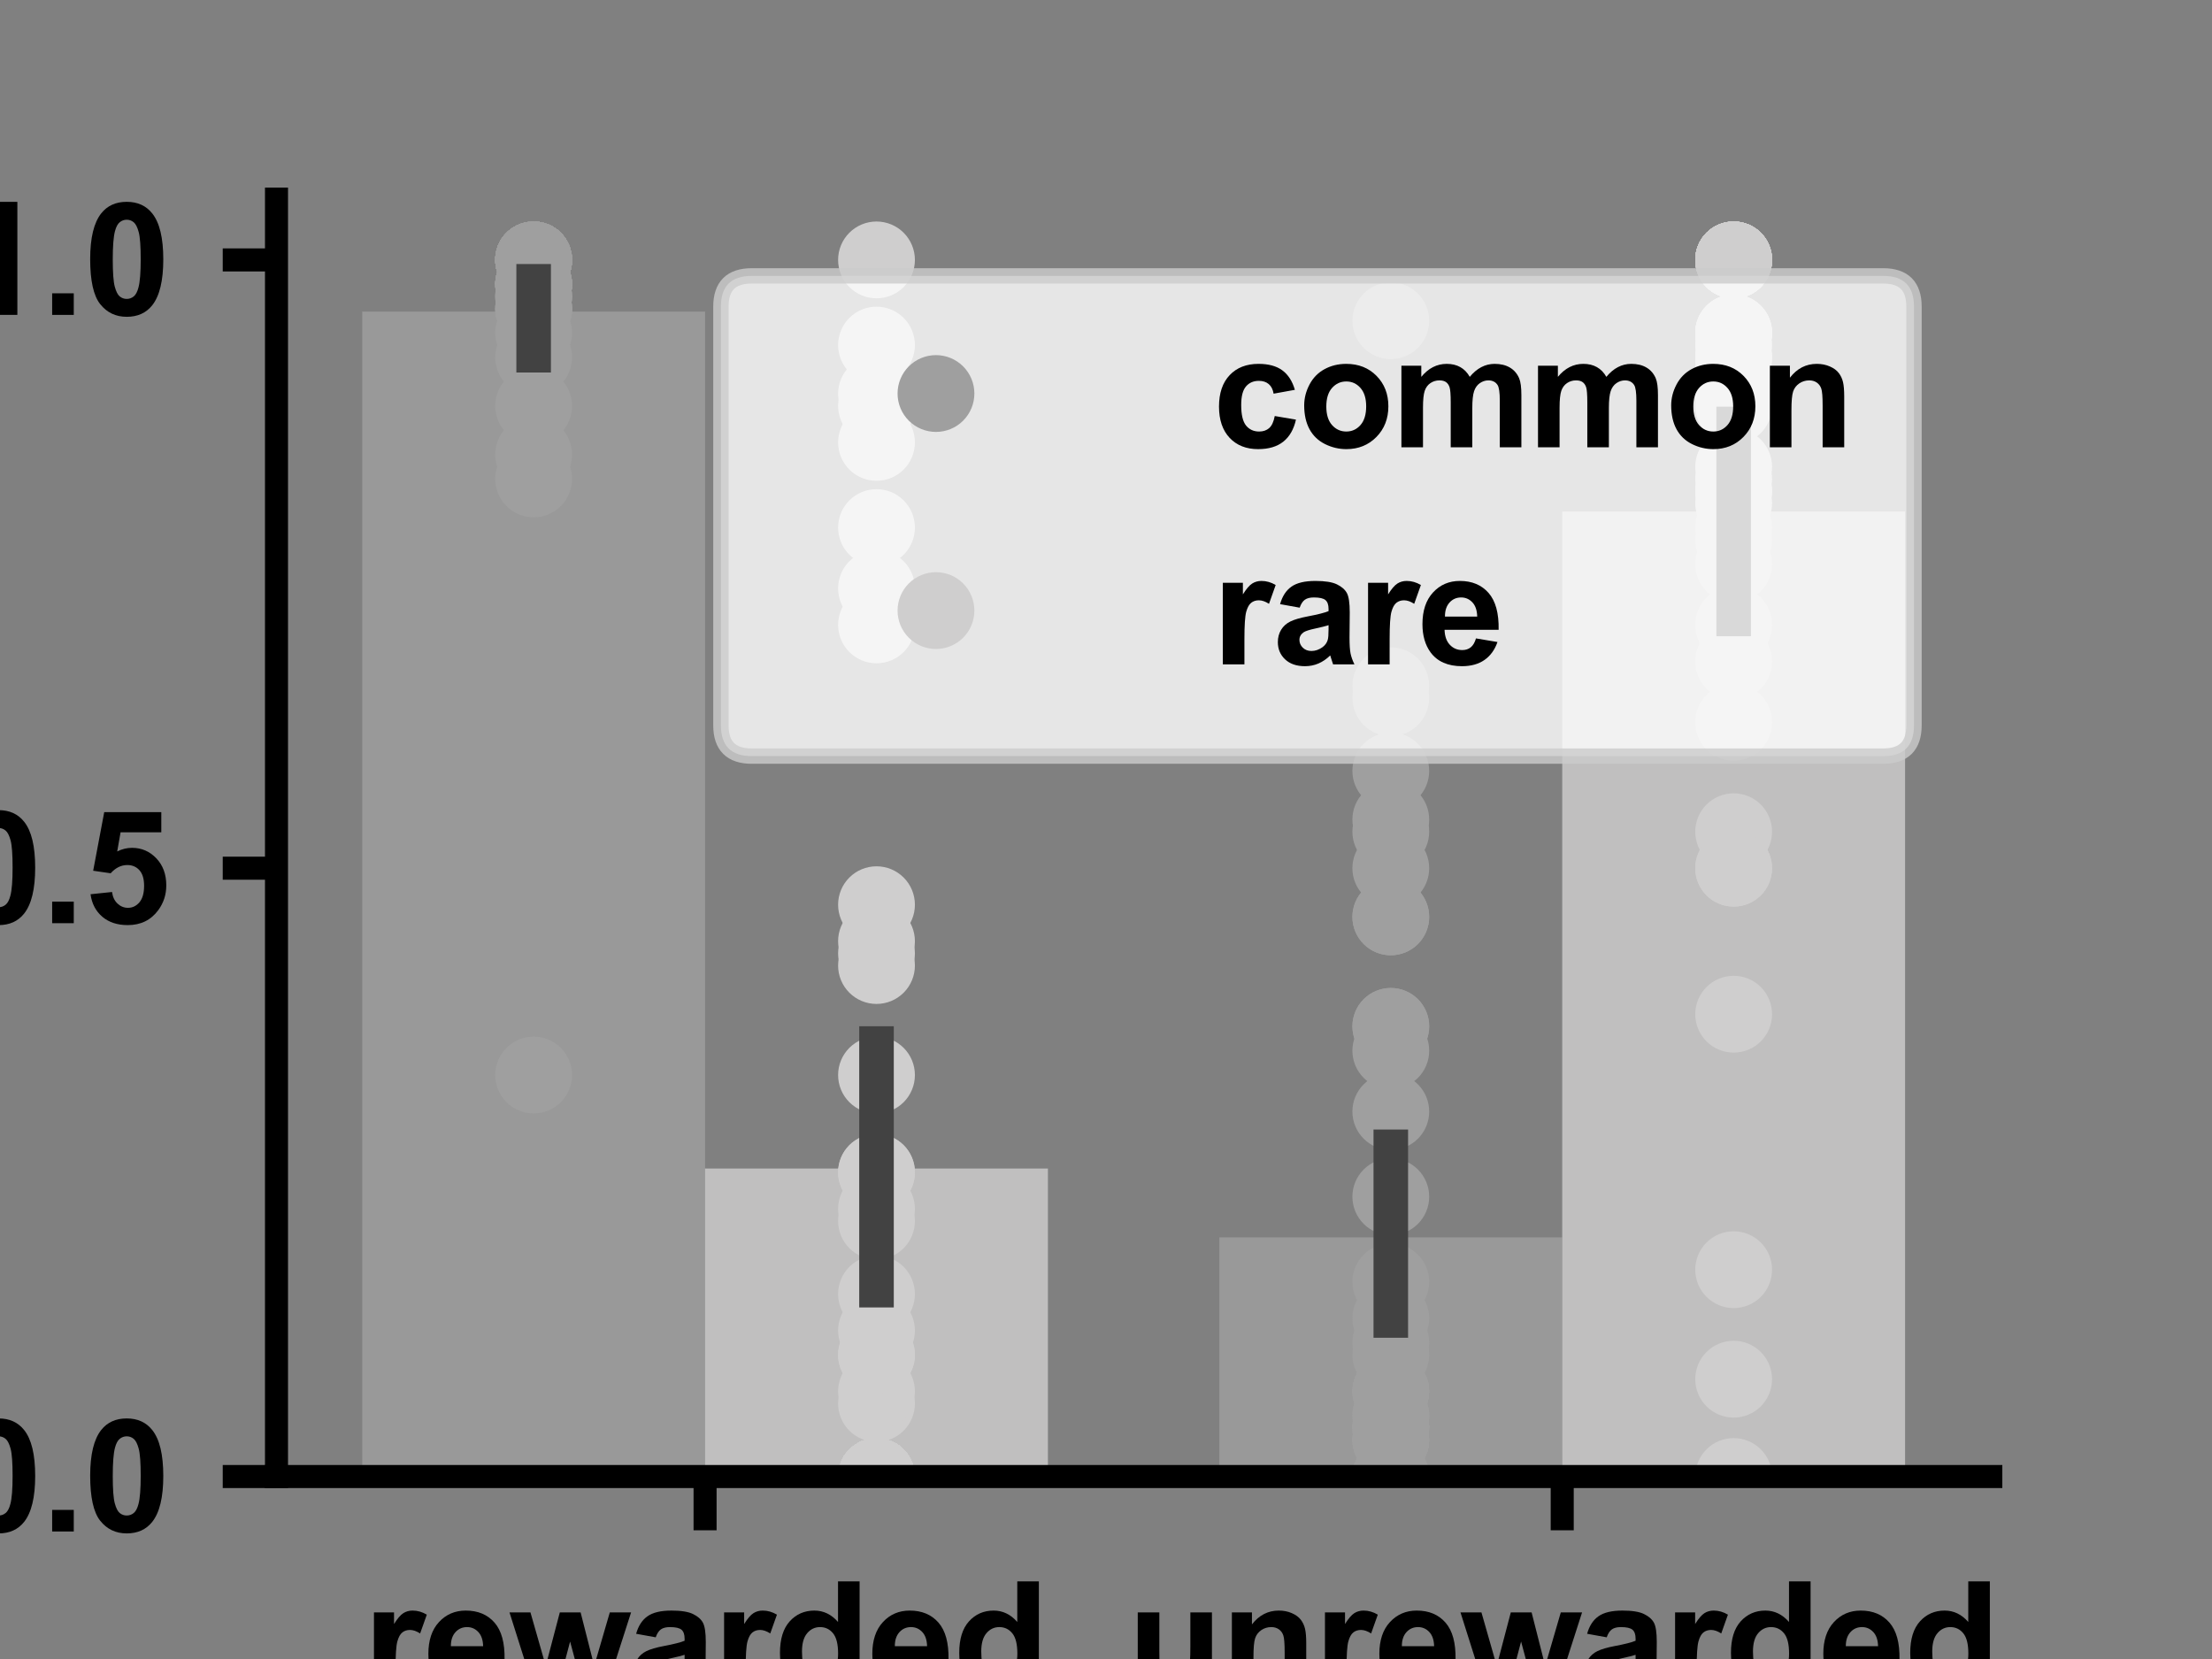 <?xml version="1.0" encoding="utf-8" standalone="no"?>
<!DOCTYPE svg PUBLIC "-//W3C//DTD SVG 1.1//EN"
  "http://www.w3.org/Graphics/SVG/1.1/DTD/svg11.dtd">
<svg xmlns:xlink="http://www.w3.org/1999/xlink" width="144pt" height="108pt" viewBox="0 0 144 108" xmlns="http://www.w3.org/2000/svg" version="1.1">
 <rect x="0" y="0" width="144" height="108" fill="#808080" stroke="none"/>
 <defs>
  <style type="text/css">*{stroke-linejoin: round; stroke-linecap: butt}</style>
 </defs>
 <g id="figure_1">
  <g id="patch_1">
   <path d="M 0 108 
L 144 108 
L 144 0 
L 0 0 
L 0 108 
z
" style="fill: none"/>
  </g>
  <g id="axes_1">
   <g id="patch_2">
    <path d="M 18 96.12 
L 129.6 96.12 
L 129.6 12.96 
L 18 12.96 
L 18 96.12 
z
" style="fill: none"/>
   </g>
   <g id="patch_3">
    <path d="M 23.58 96.12 
L 45.9 96.12 
L 45.9 20.281 
L 23.58 20.281 
z
" clip-path="url(#pfa099dabf4)" style="fill: #9f9f9f; opacity: 0.8"/>
   </g>
   <g id="patch_4">
    <path d="M 79.38 96.12 
L 101.7 96.12 
L 101.7 80.55 
L 79.38 80.55 
z
" clip-path="url(#pfa099dabf4)" style="fill: #9f9f9f; opacity: 0.8"/>
   </g>
   <g id="patch_5">
    <path d="M 45.9 96.12 
L 68.22 96.12 
L 68.22 76.069 
L 45.9 76.069 
z
" clip-path="url(#pfa099dabf4)" style="fill: #cfcece; opacity: 0.8"/>
   </g>
   <g id="patch_6">
    <path d="M 101.7 96.12 
L 124.02 96.12 
L 124.02 33.301 
L 101.7 33.301 
z
" clip-path="url(#pfa099dabf4)" style="fill: #cfcece; opacity: 0.8"/>
   </g>
   <g id="patch_7">
    <path d="M 45.9 96.12 
L 45.9 96.12 
L 45.9 96.12 
L 45.9 96.12 
z
" clip-path="url(#pfa099dabf4)" style="fill: #9f9f9f; opacity: 0.8"/>
   </g>
   <g id="patch_8">
    <path d="M 45.9 96.12 
L 45.9 96.12 
L 45.9 96.12 
L 45.9 96.12 
z
" clip-path="url(#pfa099dabf4)" style="fill: #cfcece; opacity: 0.8"/>
   </g>
   <g id="matplotlib.axis_1">
    <g id="xtick_1">
     <g id="line2d_1">
      <defs>
       <path id="mfda2e2326a" d="M 0 0 
L 0 3.5 
" style="stroke: #000000; stroke-width: 1.5"/>
      </defs>
      <g>
       <use xlink:href="#mfda2e2326a" x="45.9" y="96.12" style="stroke: #000000; stroke-width: 1.5"/>
      </g>
     </g>
     <g id="text_1">
      <!-- rewarded -->
      <g transform="translate(23.67 110.278) scale(0.1 -0.1)">
       <defs>
        <path id="Arial-BoldMT-72" d="M 1300 0 
L 422 0 
L 422 3319 
L 1238 3319 
L 1238 2847 
Q 1447 3181 1614 3287 
Q 1781 3394 1994 3394 
Q 2294 3394 2572 3228 
L 2300 2463 
Q 2078 2606 1888 2606 
Q 1703 2606 1575 2504 
Q 1447 2403 1373 2137 
Q 1300 1872 1300 1025 
L 1300 0 
z
" transform="scale(0.016)"/>
        <path id="Arial-BoldMT-65" d="M 2381 1056 
L 3256 909 
Q 3088 428 2723 176 
Q 2359 -75 1813 -75 
Q 947 -75 531 491 
Q 203 944 203 1634 
Q 203 2459 634 2926 
Q 1066 3394 1725 3394 
Q 2466 3394 2894 2905 
Q 3322 2416 3303 1406 
L 1103 1406 
Q 1113 1016 1316 798 
Q 1519 581 1822 581 
Q 2028 581 2168 693 
Q 2309 806 2381 1056 
z
M 2431 1944 
Q 2422 2325 2234 2523 
Q 2047 2722 1778 2722 
Q 1491 2722 1303 2513 
Q 1116 2303 1119 1944 
L 2431 1944 
z
" transform="scale(0.016)"/>
        <path id="Arial-BoldMT-77" d="M 1078 0 
L 28 3319 
L 881 3319 
L 1503 1144 
L 2075 3319 
L 2922 3319 
L 3475 1144 
L 4109 3319 
L 4975 3319 
L 3909 0 
L 3066 0 
L 2494 2134 
L 1931 0 
L 1078 0 
z
" transform="scale(0.016)"/>
        <path id="Arial-BoldMT-61" d="M 1116 2306 
L 319 2450 
Q 453 2931 781 3162 
Q 1109 3394 1756 3394 
Q 2344 3394 2631 3255 
Q 2919 3116 3036 2902 
Q 3153 2688 3153 2116 
L 3144 1091 
Q 3144 653 3186 445 
Q 3228 238 3344 0 
L 2475 0 
Q 2441 88 2391 259 
Q 2369 338 2359 363 
Q 2134 144 1878 34 
Q 1622 -75 1331 -75 
Q 819 -75 523 203 
Q 228 481 228 906 
Q 228 1188 362 1408 
Q 497 1628 739 1745 
Q 981 1863 1438 1950 
Q 2053 2066 2291 2166 
L 2291 2253 
Q 2291 2506 2166 2614 
Q 2041 2722 1694 2722 
Q 1459 2722 1328 2630 
Q 1197 2538 1116 2306 
z
M 2291 1594 
Q 2122 1538 1756 1459 
Q 1391 1381 1278 1306 
Q 1106 1184 1106 997 
Q 1106 813 1243 678 
Q 1381 544 1594 544 
Q 1831 544 2047 700 
Q 2206 819 2256 991 
Q 2291 1103 2291 1419 
L 2291 1594 
z
" transform="scale(0.016)"/>
        <path id="Arial-BoldMT-64" d="M 3503 0 
L 2688 0 
L 2688 488 
Q 2484 203 2207 64 
Q 1931 -75 1650 -75 
Q 1078 -75 670 386 
Q 263 847 263 1672 
Q 263 2516 659 2955 
Q 1056 3394 1663 3394 
Q 2219 3394 2625 2931 
L 2625 4581 
L 3503 4581 
L 3503 0 
z
M 1159 1731 
Q 1159 1200 1306 963 
Q 1519 619 1900 619 
Q 2203 619 2415 876 
Q 2628 1134 2628 1647 
Q 2628 2219 2422 2470 
Q 2216 2722 1894 2722 
Q 1581 2722 1370 2473 
Q 1159 2225 1159 1731 
z
" transform="scale(0.016)"/>
       </defs>
       <use xlink:href="#Arial-BoldMT-72"/>
       <use xlink:href="#Arial-BoldMT-65" x="38.916"/>
       <use xlink:href="#Arial-BoldMT-77" x="94.531"/>
       <use xlink:href="#Arial-BoldMT-61" x="172.314"/>
       <use xlink:href="#Arial-BoldMT-72" x="227.93"/>
       <use xlink:href="#Arial-BoldMT-64" x="266.846"/>
       <use xlink:href="#Arial-BoldMT-65" x="327.93"/>
       <use xlink:href="#Arial-BoldMT-64" x="383.545"/>
      </g>
     </g>
    </g>
    <g id="xtick_2">
     <g id="line2d_2">
      <g>
       <use xlink:href="#mfda2e2326a" x="101.7" y="96.12" style="stroke: #000000; stroke-width: 1.5"/>
      </g>
     </g>
     <g id="text_2">
      <!-- unrewarded -->
      <g transform="translate(73.362 110.278) scale(0.1 -0.1)">
       <defs>
        <path id="Arial-BoldMT-75" d="M 2644 0 
L 2644 497 
Q 2463 231 2167 78 
Q 1872 -75 1544 -75 
Q 1209 -75 943 72 
Q 678 219 559 484 
Q 441 750 441 1219 
L 441 3319 
L 1319 3319 
L 1319 1794 
Q 1319 1094 1367 936 
Q 1416 778 1544 686 
Q 1672 594 1869 594 
Q 2094 594 2272 717 
Q 2450 841 2515 1023 
Q 2581 1206 2581 1919 
L 2581 3319 
L 3459 3319 
L 3459 0 
L 2644 0 
z
" transform="scale(0.016)"/>
        <path id="Arial-BoldMT-6e" d="M 3478 0 
L 2600 0 
L 2600 1694 
Q 2600 2231 2544 2389 
Q 2488 2547 2361 2634 
Q 2234 2722 2056 2722 
Q 1828 2722 1647 2597 
Q 1466 2472 1398 2265 
Q 1331 2059 1331 1503 
L 1331 0 
L 453 0 
L 453 3319 
L 1269 3319 
L 1269 2831 
Q 1703 3394 2363 3394 
Q 2653 3394 2893 3289 
Q 3134 3184 3257 3021 
Q 3381 2859 3429 2653 
Q 3478 2447 3478 2063 
L 3478 0 
z
" transform="scale(0.016)"/>
       </defs>
       <use xlink:href="#Arial-BoldMT-75"/>
       <use xlink:href="#Arial-BoldMT-6e" x="61.084"/>
       <use xlink:href="#Arial-BoldMT-72" x="122.168"/>
       <use xlink:href="#Arial-BoldMT-65" x="161.084"/>
       <use xlink:href="#Arial-BoldMT-77" x="216.699"/>
       <use xlink:href="#Arial-BoldMT-61" x="294.482"/>
       <use xlink:href="#Arial-BoldMT-72" x="350.098"/>
       <use xlink:href="#Arial-BoldMT-64" x="389.014"/>
       <use xlink:href="#Arial-BoldMT-65" x="450.098"/>
       <use xlink:href="#Arial-BoldMT-64" x="505.713"/>
      </g>
     </g>
    </g>
    <g id="text_3">
     <!--   -->
     <g transform="translate(72.411 123.409) scale(0.1 -0.1)">
      <defs>
       <path id="Arial-BoldMT-20" transform="scale(0.016)"/>
      </defs>
      <use xlink:href="#Arial-BoldMT-20"/>
     </g>
    </g>
   </g>
   <g id="matplotlib.axis_2">
    <g id="ytick_1">
     <g id="line2d_3">
      <defs>
       <path id="maeee71d21b" d="M 0 0 
L -3.5 0 
" style="stroke: #000000; stroke-width: 1.5"/>
      </defs>
      <g>
       <use xlink:href="#maeee71d21b" x="18" y="96.12" style="stroke: #000000; stroke-width: 1.5"/>
      </g>
     </g>
     <g id="text_4">
      <!-- 0.0 -->
      <g transform="translate(-2.9 99.699) scale(0.1 -0.1)">
       <defs>
        <path id="Arial-BoldMT-30" d="M 1756 4600 
Q 2422 4600 2797 4125 
Q 3244 3563 3244 2259 
Q 3244 959 2794 391 
Q 2422 -78 1756 -78 
Q 1088 -78 678 436 
Q 269 950 269 2269 
Q 269 3563 719 4131 
Q 1091 4600 1756 4600 
z
M 1756 3872 
Q 1597 3872 1472 3770 
Q 1347 3669 1278 3406 
Q 1188 3066 1188 2259 
Q 1188 1453 1269 1151 
Q 1350 850 1473 750 
Q 1597 650 1756 650 
Q 1916 650 2041 751 
Q 2166 853 2234 1116 
Q 2325 1453 2325 2259 
Q 2325 3066 2244 3367 
Q 2163 3669 2039 3770 
Q 1916 3872 1756 3872 
z
" transform="scale(0.016)"/>
        <path id="Arial-BoldMT-2e" d="M 459 0 
L 459 878 
L 1338 878 
L 1338 0 
L 459 0 
z
" transform="scale(0.016)"/>
       </defs>
       <use xlink:href="#Arial-BoldMT-30"/>
       <use xlink:href="#Arial-BoldMT-2e" x="55.615"/>
       <use xlink:href="#Arial-BoldMT-30" x="83.398"/>
      </g>
     </g>
    </g>
    <g id="ytick_2">
     <g id="line2d_4">
      <g>
       <use xlink:href="#maeee71d21b" x="18" y="56.52" style="stroke: #000000; stroke-width: 1.5"/>
      </g>
     </g>
     <g id="text_5">
      <!-- 0.5 -->
      <g transform="translate(-2.9 60.099) scale(0.1 -0.1)">
       <defs>
        <path id="Arial-BoldMT-35" d="M 284 1178 
L 1159 1269 
Q 1197 972 1381 798 
Q 1566 625 1806 625 
Q 2081 625 2272 848 
Q 2463 1072 2463 1522 
Q 2463 1944 2273 2155 
Q 2084 2366 1781 2366 
Q 1403 2366 1103 2031 
L 391 2134 
L 841 4519 
L 3163 4519 
L 3163 3697 
L 1506 3697 
L 1369 2919 
Q 1663 3066 1969 3066 
Q 2553 3066 2959 2641 
Q 3366 2216 3366 1538 
Q 3366 972 3038 528 
Q 2591 -78 1797 -78 
Q 1163 -78 763 262 
Q 363 603 284 1178 
z
" transform="scale(0.016)"/>
       </defs>
       <use xlink:href="#Arial-BoldMT-30"/>
       <use xlink:href="#Arial-BoldMT-2e" x="55.615"/>
       <use xlink:href="#Arial-BoldMT-35" x="83.398"/>
      </g>
     </g>
    </g>
    <g id="ytick_3">
     <g id="line2d_5">
      <g>
       <use xlink:href="#maeee71d21b" x="18" y="16.92" style="stroke: #000000; stroke-width: 1.5"/>
      </g>
     </g>
     <g id="text_6">
      <!-- 1.0 -->
      <g transform="translate(-2.9 20.499) scale(0.1 -0.1)">
       <defs>
        <path id="Arial-BoldMT-31" d="M 2519 0 
L 1641 0 
L 1641 3309 
Q 1159 2859 506 2644 
L 506 3441 
Q 850 3553 1253 3867 
Q 1656 4181 1806 4600 
L 2519 4600 
L 2519 0 
z
" transform="scale(0.016)"/>
       </defs>
       <use xlink:href="#Arial-BoldMT-31"/>
       <use xlink:href="#Arial-BoldMT-2e" x="55.615"/>
       <use xlink:href="#Arial-BoldMT-30" x="83.398"/>
      </g>
     </g>
    </g>
    <g id="text_7">
     <!-- stay probability -->
     <g transform="translate(-9.005 91.49) rotate(-90) scale(0.1 -0.1)">
      <defs>
       <path id="Arial-BoldMT-73" d="M 150 947 
L 1031 1081 
Q 1088 825 1259 692 
Q 1431 559 1741 559 
Q 2081 559 2253 684 
Q 2369 772 2369 919 
Q 2369 1019 2306 1084 
Q 2241 1147 2013 1200 
Q 950 1434 666 1628 
Q 272 1897 272 2375 
Q 272 2806 612 3100 
Q 953 3394 1669 3394 
Q 2350 3394 2681 3172 
Q 3013 2950 3138 2516 
L 2309 2363 
Q 2256 2556 2107 2659 
Q 1959 2763 1684 2763 
Q 1338 2763 1188 2666 
Q 1088 2597 1088 2488 
Q 1088 2394 1175 2328 
Q 1294 2241 1995 2081 
Q 2697 1922 2975 1691 
Q 3250 1456 3250 1038 
Q 3250 581 2869 253 
Q 2488 -75 1741 -75 
Q 1063 -75 667 200 
Q 272 475 150 947 
z
" transform="scale(0.016)"/>
       <path id="Arial-BoldMT-74" d="M 1981 3319 
L 1981 2619 
L 1381 2619 
L 1381 1281 
Q 1381 875 1398 808 
Q 1416 741 1477 697 
Q 1538 653 1625 653 
Q 1747 653 1978 738 
L 2053 56 
Q 1747 -75 1359 -75 
Q 1122 -75 931 4 
Q 741 84 652 211 
Q 563 338 528 553 
Q 500 706 500 1172 
L 500 2619 
L 97 2619 
L 97 3319 
L 500 3319 
L 500 3978 
L 1381 4491 
L 1381 3319 
L 1981 3319 
z
" transform="scale(0.016)"/>
       <path id="Arial-BoldMT-79" d="M 44 3319 
L 978 3319 
L 1772 963 
L 2547 3319 
L 3456 3319 
L 2284 125 
L 2075 -453 
Q 1959 -744 1854 -897 
Q 1750 -1050 1614 -1145 
Q 1478 -1241 1279 -1294 
Q 1081 -1347 831 -1347 
Q 578 -1347 334 -1294 
L 256 -606 
Q 463 -647 628 -647 
Q 934 -647 1081 -467 
Q 1228 -288 1306 -9 
L 44 3319 
z
" transform="scale(0.016)"/>
       <path id="Arial-BoldMT-70" d="M 434 3319 
L 1253 3319 
L 1253 2831 
Q 1413 3081 1684 3237 
Q 1956 3394 2288 3394 
Q 2866 3394 3269 2941 
Q 3672 2488 3672 1678 
Q 3672 847 3265 386 
Q 2859 -75 2281 -75 
Q 2006 -75 1782 34 
Q 1559 144 1313 409 
L 1313 -1263 
L 434 -1263 
L 434 3319 
z
M 1303 1716 
Q 1303 1156 1525 889 
Q 1747 622 2066 622 
Q 2372 622 2575 867 
Q 2778 1113 2778 1672 
Q 2778 2194 2568 2447 
Q 2359 2700 2050 2700 
Q 1728 2700 1515 2451 
Q 1303 2203 1303 1716 
z
" transform="scale(0.016)"/>
       <path id="Arial-BoldMT-6f" d="M 256 1706 
Q 256 2144 472 2553 
Q 688 2963 1083 3178 
Q 1478 3394 1966 3394 
Q 2719 3394 3200 2905 
Q 3681 2416 3681 1669 
Q 3681 916 3195 420 
Q 2709 -75 1972 -75 
Q 1516 -75 1102 131 
Q 688 338 472 736 
Q 256 1134 256 1706 
z
M 1156 1659 
Q 1156 1166 1390 903 
Q 1625 641 1969 641 
Q 2313 641 2545 903 
Q 2778 1166 2778 1666 
Q 2778 2153 2545 2415 
Q 2313 2678 1969 2678 
Q 1625 2678 1390 2415 
Q 1156 2153 1156 1659 
z
" transform="scale(0.016)"/>
       <path id="Arial-BoldMT-62" d="M 422 0 
L 422 4581 
L 1300 4581 
L 1300 2931 
Q 1706 3394 2263 3394 
Q 2869 3394 3266 2955 
Q 3663 2516 3663 1694 
Q 3663 844 3258 384 
Q 2853 -75 2275 -75 
Q 1991 -75 1714 67 
Q 1438 209 1238 488 
L 1238 0 
L 422 0 
z
M 1294 1731 
Q 1294 1216 1456 969 
Q 1684 619 2063 619 
Q 2353 619 2558 867 
Q 2763 1116 2763 1650 
Q 2763 2219 2556 2470 
Q 2350 2722 2028 2722 
Q 1713 2722 1503 2476 
Q 1294 2231 1294 1731 
z
" transform="scale(0.016)"/>
       <path id="Arial-BoldMT-69" d="M 459 3769 
L 459 4581 
L 1338 4581 
L 1338 3769 
L 459 3769 
z
M 459 0 
L 459 3319 
L 1338 3319 
L 1338 0 
L 459 0 
z
" transform="scale(0.016)"/>
       <path id="Arial-BoldMT-6c" d="M 459 0 
L 459 4581 
L 1338 4581 
L 1338 0 
L 459 0 
z
" transform="scale(0.016)"/>
      </defs>
      <use xlink:href="#Arial-BoldMT-73"/>
      <use xlink:href="#Arial-BoldMT-74" x="55.615"/>
      <use xlink:href="#Arial-BoldMT-61" x="88.916"/>
      <use xlink:href="#Arial-BoldMT-79" x="144.531"/>
      <use xlink:href="#Arial-BoldMT-20" x="200.146"/>
      <use xlink:href="#Arial-BoldMT-70" x="227.93"/>
      <use xlink:href="#Arial-BoldMT-72" x="289.014"/>
      <use xlink:href="#Arial-BoldMT-6f" x="327.93"/>
      <use xlink:href="#Arial-BoldMT-62" x="389.014"/>
      <use xlink:href="#Arial-BoldMT-61" x="450.098"/>
      <use xlink:href="#Arial-BoldMT-62" x="505.713"/>
      <use xlink:href="#Arial-BoldMT-69" x="566.797"/>
      <use xlink:href="#Arial-BoldMT-6c" x="594.58"/>
      <use xlink:href="#Arial-BoldMT-69" x="622.363"/>
      <use xlink:href="#Arial-BoldMT-74" x="650.146"/>
      <use xlink:href="#Arial-BoldMT-79" x="683.447"/>
     </g>
    </g>
   </g>
   <g id="PathCollection_1">
    <defs>
     <path id="C0_0_41d6ff2b7d" d="M 0 2.5 
C 0.663 2.5 1.299 2.237 1.768 1.768 
C 2.237 1.299 2.5 0.663 2.5 -0 
C 2.5 -0.663 2.237 -1.299 1.768 -1.768 
C 1.299 -2.237 0.663 -2.5 0 -2.5 
C -0.663 -2.5 -1.299 -2.237 -1.768 -1.768 
C -2.237 -1.299 -2.5 -0.663 -2.5 0 
C -2.5 0.663 -2.237 1.299 -1.768 1.768 
C -1.299 2.237 -0.663 2.5 0 2.5 
z
"/>
    </defs>
    <g clip-path="url(#pfa099dabf4)">
     <use xlink:href="#C0_0_41d6ff2b7d" x="34.74" y="18.504" style="fill: #9f9f9f"/>
    </g>
    <g clip-path="url(#pfa099dabf4)">
     <use xlink:href="#C0_0_41d6ff2b7d" x="34.74" y="18.504" style="fill: #9f9f9f"/>
    </g>
    <g clip-path="url(#pfa099dabf4)">
     <use xlink:href="#C0_0_41d6ff2b7d" x="34.74" y="23.256" style="fill: #9f9f9f"/>
    </g>
    <g clip-path="url(#pfa099dabf4)">
     <use xlink:href="#C0_0_41d6ff2b7d" x="34.74" y="18.504" style="fill: #9f9f9f"/>
    </g>
    <g clip-path="url(#pfa099dabf4)">
     <use xlink:href="#C0_0_41d6ff2b7d" x="34.74" y="16.92" style="fill: #9f9f9f"/>
    </g>
    <g clip-path="url(#pfa099dabf4)">
     <use xlink:href="#C0_0_41d6ff2b7d" x="34.74" y="16.92" style="fill: #9f9f9f"/>
    </g>
    <g clip-path="url(#pfa099dabf4)">
     <use xlink:href="#C0_0_41d6ff2b7d" x="34.74" y="18.504" style="fill: #9f9f9f"/>
    </g>
    <g clip-path="url(#pfa099dabf4)">
     <use xlink:href="#C0_0_41d6ff2b7d" x="34.74" y="20.088" style="fill: #9f9f9f"/>
    </g>
    <g clip-path="url(#pfa099dabf4)">
     <use xlink:href="#C0_0_41d6ff2b7d" x="34.74" y="20.088" style="fill: #9f9f9f"/>
    </g>
    <g clip-path="url(#pfa099dabf4)">
     <use xlink:href="#C0_0_41d6ff2b7d" x="34.74" y="69.984" style="fill: #9f9f9f"/>
    </g>
    <g clip-path="url(#pfa099dabf4)">
     <use xlink:href="#C0_0_41d6ff2b7d" x="34.74" y="18.504" style="fill: #9f9f9f"/>
    </g>
    <g clip-path="url(#pfa099dabf4)">
     <use xlink:href="#C0_0_41d6ff2b7d" x="34.74" y="16.92" style="fill: #9f9f9f"/>
    </g>
    <g clip-path="url(#pfa099dabf4)">
     <use xlink:href="#C0_0_41d6ff2b7d" x="34.74" y="16.92" style="fill: #9f9f9f"/>
    </g>
    <g clip-path="url(#pfa099dabf4)">
     <use xlink:href="#C0_0_41d6ff2b7d" x="34.74" y="16.92" style="fill: #9f9f9f"/>
    </g>
    <g clip-path="url(#pfa099dabf4)">
     <use xlink:href="#C0_0_41d6ff2b7d" x="34.74" y="21.672" style="fill: #9f9f9f"/>
    </g>
    <g clip-path="url(#pfa099dabf4)">
     <use xlink:href="#C0_0_41d6ff2b7d" x="34.74" y="29.592" style="fill: #9f9f9f"/>
    </g>
    <g clip-path="url(#pfa099dabf4)">
     <use xlink:href="#C0_0_41d6ff2b7d" x="34.74" y="26.424" style="fill: #9f9f9f"/>
    </g>
    <g clip-path="url(#pfa099dabf4)">
     <use xlink:href="#C0_0_41d6ff2b7d" x="34.74" y="18.504" style="fill: #9f9f9f"/>
    </g>
    <g clip-path="url(#pfa099dabf4)">
     <use xlink:href="#C0_0_41d6ff2b7d" x="34.74" y="16.92" style="fill: #9f9f9f"/>
    </g>
    <g clip-path="url(#pfa099dabf4)">
     <use xlink:href="#C0_0_41d6ff2b7d" x="34.74" y="20.088" style="fill: #9f9f9f"/>
    </g>
    <g clip-path="url(#pfa099dabf4)">
     <use xlink:href="#C0_0_41d6ff2b7d" x="34.74" y="31.176" style="fill: #9f9f9f"/>
    </g>
    <g clip-path="url(#pfa099dabf4)">
     <use xlink:href="#C0_0_41d6ff2b7d" x="34.74" y="16.92" style="fill: #9f9f9f"/>
    </g>
    <g clip-path="url(#pfa099dabf4)">
     <use xlink:href="#C0_0_41d6ff2b7d" x="34.74" y="18.504" style="fill: #9f9f9f"/>
    </g>
    <g clip-path="url(#pfa099dabf4)">
     <use xlink:href="#C0_0_41d6ff2b7d" x="34.74" y="16.92" style="fill: #9f9f9f"/>
    </g>
    <g clip-path="url(#pfa099dabf4)">
     <use xlink:href="#C0_0_41d6ff2b7d" x="34.74" y="19.296" style="fill: #9f9f9f"/>
    </g>
    <g clip-path="url(#pfa099dabf4)">
     <use xlink:href="#C0_0_41d6ff2b7d" x="34.74" y="19.296" style="fill: #9f9f9f"/>
    </g>
    <g clip-path="url(#pfa099dabf4)">
     <use xlink:href="#C0_0_41d6ff2b7d" x="34.74" y="20.088" style="fill: #9f9f9f"/>
    </g>
    <g clip-path="url(#pfa099dabf4)">
     <use xlink:href="#C0_0_41d6ff2b7d" x="34.74" y="18.504" style="fill: #9f9f9f"/>
    </g>
    <g clip-path="url(#pfa099dabf4)">
     <use xlink:href="#C0_0_41d6ff2b7d" x="34.74" y="16.92" style="fill: #9f9f9f"/>
    </g>
    <g clip-path="url(#pfa099dabf4)">
     <use xlink:href="#C0_0_41d6ff2b7d" x="34.74" y="19.296" style="fill: #9f9f9f"/>
    </g>
    <g clip-path="url(#pfa099dabf4)">
     <use xlink:href="#C0_0_41d6ff2b7d" x="34.74" y="16.92" style="fill: #9f9f9f"/>
    </g>
    <g clip-path="url(#pfa099dabf4)">
     <use xlink:href="#C0_0_41d6ff2b7d" x="34.74" y="16.92" style="fill: #9f9f9f"/>
    </g>
    <g clip-path="url(#pfa099dabf4)">
     <use xlink:href="#C0_0_41d6ff2b7d" x="34.74" y="16.92" style="fill: #9f9f9f"/>
    </g>
    <g clip-path="url(#pfa099dabf4)">
     <use xlink:href="#C0_0_41d6ff2b7d" x="34.74" y="16.92" style="fill: #9f9f9f"/>
    </g>
    <g clip-path="url(#pfa099dabf4)">
     <use xlink:href="#C0_0_41d6ff2b7d" x="34.74" y="16.92" style="fill: #9f9f9f"/>
    </g>
    <g clip-path="url(#pfa099dabf4)">
     <use xlink:href="#C0_0_41d6ff2b7d" x="34.74" y="16.92" style="fill: #9f9f9f"/>
    </g>
    <g clip-path="url(#pfa099dabf4)">
     <use xlink:href="#C0_0_41d6ff2b7d" x="34.74" y="18.504" style="fill: #9f9f9f"/>
    </g>
    <g clip-path="url(#pfa099dabf4)">
     <use xlink:href="#C0_0_41d6ff2b7d" x="34.74" y="18.504" style="fill: #9f9f9f"/>
    </g>
    <g clip-path="url(#pfa099dabf4)">
     <use xlink:href="#C0_0_41d6ff2b7d" x="34.74" y="18.504" style="fill: #9f9f9f"/>
    </g>
    <g clip-path="url(#pfa099dabf4)">
     <use xlink:href="#C0_0_41d6ff2b7d" x="34.74" y="16.92" style="fill: #9f9f9f"/>
    </g>
    <g clip-path="url(#pfa099dabf4)">
     <use xlink:href="#C0_0_41d6ff2b7d" x="34.74" y="16.92" style="fill: #9f9f9f"/>
    </g>
   </g>
   <g id="PathCollection_2">
    <defs>
     <path id="C1_0_c105ebf359" d="M 0 2.5 
C 0.663 2.5 1.299 2.237 1.768 1.768 
C 2.237 1.299 2.5 0.663 2.5 -0 
C 2.5 -0.663 2.237 -1.299 1.768 -1.768 
C 1.299 -2.237 0.663 -2.5 0 -2.5 
C -0.663 -2.5 -1.299 -2.237 -1.768 -1.768 
C -2.237 -1.299 -2.5 -0.663 -2.5 0 
C -2.5 0.663 -2.237 1.299 -1.768 1.768 
C -1.299 2.237 -0.663 2.5 0 2.5 
z
"/>
    </defs>
    <g clip-path="url(#pfa099dabf4)">
     <use xlink:href="#C1_0_c105ebf359" x="57.06" y="91.368" style="fill: #cfcece"/>
    </g>
    <g clip-path="url(#pfa099dabf4)">
     <use xlink:href="#C1_0_c105ebf359" x="57.06" y="25.632" style="fill: #cfcece"/>
    </g>
    <g clip-path="url(#pfa099dabf4)">
     <use xlink:href="#C1_0_c105ebf359" x="57.06" y="40.68" style="fill: #cfcece"/>
    </g>
    <g clip-path="url(#pfa099dabf4)">
     <use xlink:href="#C1_0_c105ebf359" x="57.06" y="76.32" style="fill: #cfcece"/>
    </g>
    <g clip-path="url(#pfa099dabf4)">
     <use xlink:href="#C1_0_c105ebf359" x="57.06" y="78.696" style="fill: #cfcece"/>
    </g>
    <g clip-path="url(#pfa099dabf4)">
     <use xlink:href="#C1_0_c105ebf359" x="57.06" y="16.92" style="fill: #cfcece"/>
    </g>
    <g clip-path="url(#pfa099dabf4)">
     <use xlink:href="#C1_0_c105ebf359" x="57.06" y="96.12" style="fill: #cfcece"/>
    </g>
    <g clip-path="url(#pfa099dabf4)">
     <use xlink:href="#C1_0_c105ebf359" x="57.06" y="26.424" style="fill: #cfcece"/>
    </g>
    <g clip-path="url(#pfa099dabf4)">
     <use xlink:href="#C1_0_c105ebf359" x="57.06" y="76.32" style="fill: #cfcece"/>
    </g>
    <g clip-path="url(#pfa099dabf4)">
     <use xlink:href="#C1_0_c105ebf359" x="57.06" y="61.272" style="fill: #cfcece"/>
    </g>
    <g clip-path="url(#pfa099dabf4)">
     <use xlink:href="#C1_0_c105ebf359" x="57.06" y="22.464" style="fill: #cfcece"/>
    </g>
    <g clip-path="url(#pfa099dabf4)">
     <use xlink:href="#C1_0_c105ebf359" x="57.06" y="69.984" style="fill: #cfcece"/>
    </g>
    <g clip-path="url(#pfa099dabf4)">
     <use xlink:href="#C1_0_c105ebf359" x="57.06" y="96.12" style="fill: #cfcece"/>
    </g>
    <g clip-path="url(#pfa099dabf4)">
     <use xlink:href="#C1_0_c105ebf359" x="57.06" y="96.12" style="fill: #cfcece"/>
    </g>
    <g clip-path="url(#pfa099dabf4)">
     <use xlink:href="#C1_0_c105ebf359" x="57.06" y="96.12" style="fill: #cfcece"/>
    </g>
    <g clip-path="url(#pfa099dabf4)">
     <use xlink:href="#C1_0_c105ebf359" x="57.06" y="62.064" style="fill: #cfcece"/>
    </g>
    <g clip-path="url(#pfa099dabf4)">
     <use xlink:href="#C1_0_c105ebf359" x="57.06" y="34.344" style="fill: #cfcece"/>
    </g>
    <g clip-path="url(#pfa099dabf4)">
     <use xlink:href="#C1_0_c105ebf359" x="57.06" y="96.12" style="fill: #cfcece"/>
    </g>
    <g clip-path="url(#pfa099dabf4)">
     <use xlink:href="#C1_0_c105ebf359" x="57.06" y="90.576" style="fill: #cfcece"/>
    </g>
    <g clip-path="url(#pfa099dabf4)">
     <use xlink:href="#C1_0_c105ebf359" x="57.06" y="96.12" style="fill: #cfcece"/>
    </g>
    <g clip-path="url(#pfa099dabf4)">
     <use xlink:href="#C1_0_c105ebf359" x="57.06" y="28.8" style="fill: #cfcece"/>
    </g>
    <g clip-path="url(#pfa099dabf4)">
     <use xlink:href="#C1_0_c105ebf359" x="57.06" y="88.2" style="fill: #cfcece"/>
    </g>
    <g clip-path="url(#pfa099dabf4)">
     <use xlink:href="#C1_0_c105ebf359" x="57.06" y="96.12" style="fill: #cfcece"/>
    </g>
    <g clip-path="url(#pfa099dabf4)">
     <use xlink:href="#C1_0_c105ebf359" x="57.06" y="38.304" style="fill: #cfcece"/>
    </g>
    <g clip-path="url(#pfa099dabf4)">
     <use xlink:href="#C1_0_c105ebf359" x="57.06" y="96.12" style="fill: #cfcece"/>
    </g>
    <g clip-path="url(#pfa099dabf4)">
     <use xlink:href="#C1_0_c105ebf359" x="57.06" y="96.12" style="fill: #cfcece"/>
    </g>
    <g clip-path="url(#pfa099dabf4)">
     <use xlink:href="#C1_0_c105ebf359" x="57.06" y="62.856" style="fill: #cfcece"/>
    </g>
    <g clip-path="url(#pfa099dabf4)">
     <use xlink:href="#C1_0_c105ebf359" x="57.06" y="96.12" style="fill: #cfcece"/>
    </g>
    <g clip-path="url(#pfa099dabf4)">
     <use xlink:href="#C1_0_c105ebf359" x="57.06" y="96.12" style="fill: #cfcece"/>
    </g>
    <g clip-path="url(#pfa099dabf4)">
     <use xlink:href="#C1_0_c105ebf359" x="57.06" y="86.616" style="fill: #cfcece"/>
    </g>
    <g clip-path="url(#pfa099dabf4)">
     <use xlink:href="#C1_0_c105ebf359" x="57.06" y="96.12" style="fill: #cfcece"/>
    </g>
    <g clip-path="url(#pfa099dabf4)">
     <use xlink:href="#C1_0_c105ebf359" x="57.06" y="96.12" style="fill: #cfcece"/>
    </g>
    <g clip-path="url(#pfa099dabf4)">
     <use xlink:href="#C1_0_c105ebf359" x="57.06" y="84.24" style="fill: #cfcece"/>
    </g>
    <g clip-path="url(#pfa099dabf4)">
     <use xlink:href="#C1_0_c105ebf359" x="57.06" y="79.488" style="fill: #cfcece"/>
    </g>
    <g clip-path="url(#pfa099dabf4)">
     <use xlink:href="#C1_0_c105ebf359" x="57.06" y="96.12" style="fill: #cfcece"/>
    </g>
    <g clip-path="url(#pfa099dabf4)">
     <use xlink:href="#C1_0_c105ebf359" x="57.06" y="58.896" style="fill: #cfcece"/>
    </g>
    <g clip-path="url(#pfa099dabf4)">
     <use xlink:href="#C1_0_c105ebf359" x="57.06" y="88.2" style="fill: #cfcece"/>
    </g>
    <g clip-path="url(#pfa099dabf4)">
     <use xlink:href="#C1_0_c105ebf359" x="57.06" y="96.12" style="fill: #cfcece"/>
    </g>
    <g clip-path="url(#pfa099dabf4)">
     <use xlink:href="#C1_0_c105ebf359" x="57.06" y="96.12" style="fill: #cfcece"/>
    </g>
    <g clip-path="url(#pfa099dabf4)">
     <use xlink:href="#C1_0_c105ebf359" x="57.06" y="96.12" style="fill: #cfcece"/>
    </g>
    <g clip-path="url(#pfa099dabf4)">
     <use xlink:href="#C1_0_c105ebf359" x="57.06" y="96.12" style="fill: #cfcece"/>
    </g>
   </g>
   <g id="PathCollection_3">
    <defs>
     <path id="C2_0_46bacde399" d="M 0 2.5 
C 0.663 2.5 1.299 2.237 1.768 1.768 
C 2.237 1.299 2.5 0.663 2.5 -0 
C 2.5 -0.663 2.237 -1.299 1.768 -1.768 
C 1.299 -2.237 0.663 -2.5 0 -2.5 
C -0.663 -2.5 -1.299 -2.237 -1.768 -1.768 
C -2.237 -1.299 -2.5 -0.663 -2.5 0 
C -2.5 0.663 -2.237 1.299 -1.768 1.768 
C -1.299 2.237 -0.663 2.5 0 2.5 
z
"/>
    </defs>
    <g clip-path="url(#pfa099dabf4)">
     <use xlink:href="#C2_0_46bacde399" x="90.54" y="44.64" style="fill: #9f9f9f"/>
    </g>
    <g clip-path="url(#pfa099dabf4)">
     <use xlink:href="#C2_0_46bacde399" x="90.54" y="66.816" style="fill: #9f9f9f"/>
    </g>
    <g clip-path="url(#pfa099dabf4)">
     <use xlink:href="#C2_0_46bacde399" x="90.54" y="45.432" style="fill: #9f9f9f"/>
    </g>
    <g clip-path="url(#pfa099dabf4)">
     <use xlink:href="#C2_0_46bacde399" x="90.54" y="83.448" style="fill: #9f9f9f"/>
    </g>
    <g clip-path="url(#pfa099dabf4)">
     <use xlink:href="#C2_0_46bacde399" x="90.54" y="77.904" style="fill: #9f9f9f"/>
    </g>
    <g clip-path="url(#pfa099dabf4)">
     <use xlink:href="#C2_0_46bacde399" x="90.54" y="96.12" style="fill: #9f9f9f"/>
    </g>
    <g clip-path="url(#pfa099dabf4)">
     <use xlink:href="#C2_0_46bacde399" x="90.54" y="92.952" style="fill: #9f9f9f"/>
    </g>
    <g clip-path="url(#pfa099dabf4)">
     <use xlink:href="#C2_0_46bacde399" x="90.54" y="56.52" style="fill: #9f9f9f"/>
    </g>
    <g clip-path="url(#pfa099dabf4)">
     <use xlink:href="#C2_0_46bacde399" x="90.54" y="66.816" style="fill: #9f9f9f"/>
    </g>
    <g clip-path="url(#pfa099dabf4)">
     <use xlink:href="#C2_0_46bacde399" x="90.54" y="54.144" style="fill: #9f9f9f"/>
    </g>
    <g clip-path="url(#pfa099dabf4)">
     <use xlink:href="#C2_0_46bacde399" x="90.54" y="59.688" style="fill: #9f9f9f"/>
    </g>
    <g clip-path="url(#pfa099dabf4)">
     <use xlink:href="#C2_0_46bacde399" x="90.54" y="59.688" style="fill: #9f9f9f"/>
    </g>
    <g clip-path="url(#pfa099dabf4)">
     <use xlink:href="#C2_0_46bacde399" x="90.54" y="96.12" style="fill: #9f9f9f"/>
    </g>
    <g clip-path="url(#pfa099dabf4)">
     <use xlink:href="#C2_0_46bacde399" x="90.54" y="96.12" style="fill: #9f9f9f"/>
    </g>
    <g clip-path="url(#pfa099dabf4)">
     <use xlink:href="#C2_0_46bacde399" x="90.54" y="90.576" style="fill: #9f9f9f"/>
    </g>
    <g clip-path="url(#pfa099dabf4)">
     <use xlink:href="#C2_0_46bacde399" x="90.54" y="53.352" style="fill: #9f9f9f"/>
    </g>
    <g clip-path="url(#pfa099dabf4)">
     <use xlink:href="#C2_0_46bacde399" x="90.54" y="50.184" style="fill: #9f9f9f"/>
    </g>
    <g clip-path="url(#pfa099dabf4)">
     <use xlink:href="#C2_0_46bacde399" x="90.54" y="85.824" style="fill: #9f9f9f"/>
    </g>
    <g clip-path="url(#pfa099dabf4)">
     <use xlink:href="#C2_0_46bacde399" x="90.54" y="96.12" style="fill: #9f9f9f"/>
    </g>
    <g clip-path="url(#pfa099dabf4)">
     <use xlink:href="#C2_0_46bacde399" x="90.54" y="88.2" style="fill: #9f9f9f"/>
    </g>
    <g clip-path="url(#pfa099dabf4)">
     <use xlink:href="#C2_0_46bacde399" x="90.54" y="68.4" style="fill: #9f9f9f"/>
    </g>
    <g clip-path="url(#pfa099dabf4)">
     <use xlink:href="#C2_0_46bacde399" x="90.54" y="90.576" style="fill: #9f9f9f"/>
    </g>
    <g clip-path="url(#pfa099dabf4)">
     <use xlink:href="#C2_0_46bacde399" x="90.54" y="92.952" style="fill: #9f9f9f"/>
    </g>
    <g clip-path="url(#pfa099dabf4)">
     <use xlink:href="#C2_0_46bacde399" x="90.54" y="96.12" style="fill: #9f9f9f"/>
    </g>
    <g clip-path="url(#pfa099dabf4)">
     <use xlink:href="#C2_0_46bacde399" x="90.54" y="92.16" style="fill: #9f9f9f"/>
    </g>
    <g clip-path="url(#pfa099dabf4)">
     <use xlink:href="#C2_0_46bacde399" x="90.54" y="96.12" style="fill: #9f9f9f"/>
    </g>
    <g clip-path="url(#pfa099dabf4)">
     <use xlink:href="#C2_0_46bacde399" x="90.54" y="90.576" style="fill: #9f9f9f"/>
    </g>
    <g clip-path="url(#pfa099dabf4)">
     <use xlink:href="#C2_0_46bacde399" x="90.54" y="92.16" style="fill: #9f9f9f"/>
    </g>
    <g clip-path="url(#pfa099dabf4)">
     <use xlink:href="#C2_0_46bacde399" x="90.54" y="92.952" style="fill: #9f9f9f"/>
    </g>
    <g clip-path="url(#pfa099dabf4)">
     <use xlink:href="#C2_0_46bacde399" x="90.54" y="93.744" style="fill: #9f9f9f"/>
    </g>
    <g clip-path="url(#pfa099dabf4)">
     <use xlink:href="#C2_0_46bacde399" x="90.54" y="93.744" style="fill: #9f9f9f"/>
    </g>
    <g clip-path="url(#pfa099dabf4)">
     <use xlink:href="#C2_0_46bacde399" x="90.54" y="96.12" style="fill: #9f9f9f"/>
    </g>
    <g clip-path="url(#pfa099dabf4)">
     <use xlink:href="#C2_0_46bacde399" x="90.54" y="96.12" style="fill: #9f9f9f"/>
    </g>
    <g clip-path="url(#pfa099dabf4)">
     <use xlink:href="#C2_0_46bacde399" x="90.54" y="87.408" style="fill: #9f9f9f"/>
    </g>
    <g clip-path="url(#pfa099dabf4)">
     <use xlink:href="#C2_0_46bacde399" x="90.54" y="20.88" style="fill: #9f9f9f"/>
    </g>
    <g clip-path="url(#pfa099dabf4)">
     <use xlink:href="#C2_0_46bacde399" x="90.54" y="93.744" style="fill: #9f9f9f"/>
    </g>
    <g clip-path="url(#pfa099dabf4)">
     <use xlink:href="#C2_0_46bacde399" x="90.54" y="72.36" style="fill: #9f9f9f"/>
    </g>
    <g clip-path="url(#pfa099dabf4)">
     <use xlink:href="#C2_0_46bacde399" x="90.54" y="96.12" style="fill: #9f9f9f"/>
    </g>
    <g clip-path="url(#pfa099dabf4)">
     <use xlink:href="#C2_0_46bacde399" x="90.54" y="92.952" style="fill: #9f9f9f"/>
    </g>
    <g clip-path="url(#pfa099dabf4)">
     <use xlink:href="#C2_0_46bacde399" x="90.54" y="92.952" style="fill: #9f9f9f"/>
    </g>
    <g clip-path="url(#pfa099dabf4)">
     <use xlink:href="#C2_0_46bacde399" x="90.54" y="93.744" style="fill: #9f9f9f"/>
    </g>
   </g>
   <g id="PathCollection_4">
    <defs>
     <path id="C3_0_879975e1a5" d="M 0 2.5 
C 0.663 2.5 1.299 2.237 1.768 1.768 
C 2.237 1.299 2.5 0.663 2.5 -0 
C 2.5 -0.663 2.237 -1.299 1.768 -1.768 
C 1.299 -2.237 0.663 -2.5 0 -2.5 
C -0.663 -2.5 -1.299 -2.237 -1.768 -1.768 
C -2.237 -1.299 -2.5 -0.663 -2.5 0 
C -2.5 0.663 -2.237 1.299 -1.768 1.768 
C -1.299 2.237 -0.663 2.5 0 2.5 
z
"/>
    </defs>
    <g clip-path="url(#pfa099dabf4)">
     <use xlink:href="#C3_0_879975e1a5" x="112.86" y="25.632" style="fill: #cfcece"/>
    </g>
    <g clip-path="url(#pfa099dabf4)">
     <use xlink:href="#C3_0_879975e1a5" x="112.86" y="66.024" style="fill: #cfcece"/>
    </g>
    <g clip-path="url(#pfa099dabf4)">
     <use xlink:href="#C3_0_879975e1a5" x="112.86" y="34.344" style="fill: #cfcece"/>
    </g>
    <g clip-path="url(#pfa099dabf4)">
     <use xlink:href="#C3_0_879975e1a5" x="112.86" y="35.136" style="fill: #cfcece"/>
    </g>
    <g clip-path="url(#pfa099dabf4)">
     <use xlink:href="#C3_0_879975e1a5" x="112.86" y="30.384" style="fill: #cfcece"/>
    </g>
    <g clip-path="url(#pfa099dabf4)">
     <use xlink:href="#C3_0_879975e1a5" x="112.86" y="89.784" style="fill: #cfcece"/>
    </g>
    <g clip-path="url(#pfa099dabf4)">
     <use xlink:href="#C3_0_879975e1a5" x="112.86" y="16.92" style="fill: #cfcece"/>
    </g>
    <g clip-path="url(#pfa099dabf4)">
     <use xlink:href="#C3_0_879975e1a5" x="112.86" y="54.144" style="fill: #cfcece"/>
    </g>
    <g clip-path="url(#pfa099dabf4)">
     <use xlink:href="#C3_0_879975e1a5" x="112.86" y="22.464" style="fill: #cfcece"/>
    </g>
    <g clip-path="url(#pfa099dabf4)">
     <use xlink:href="#C3_0_879975e1a5" x="112.86" y="40.68" style="fill: #cfcece"/>
    </g>
    <g clip-path="url(#pfa099dabf4)">
     <use xlink:href="#C3_0_879975e1a5" x="112.86" y="47.016" style="fill: #cfcece"/>
    </g>
    <g clip-path="url(#pfa099dabf4)">
     <use xlink:href="#C3_0_879975e1a5" x="112.86" y="16.92" style="fill: #cfcece"/>
    </g>
    <g clip-path="url(#pfa099dabf4)">
     <use xlink:href="#C3_0_879975e1a5" x="112.86" y="21.672" style="fill: #cfcece"/>
    </g>
    <g clip-path="url(#pfa099dabf4)">
     <use xlink:href="#C3_0_879975e1a5" x="112.86" y="24.048" style="fill: #cfcece"/>
    </g>
    <g clip-path="url(#pfa099dabf4)">
     <use xlink:href="#C3_0_879975e1a5" x="112.86" y="16.92" style="fill: #cfcece"/>
    </g>
    <g clip-path="url(#pfa099dabf4)">
     <use xlink:href="#C3_0_879975e1a5" x="112.86" y="56.52" style="fill: #cfcece"/>
    </g>
    <g clip-path="url(#pfa099dabf4)">
     <use xlink:href="#C3_0_879975e1a5" x="112.86" y="43.056" style="fill: #cfcece"/>
    </g>
    <g clip-path="url(#pfa099dabf4)">
     <use xlink:href="#C3_0_879975e1a5" x="112.86" y="24.84" style="fill: #cfcece"/>
    </g>
    <g clip-path="url(#pfa099dabf4)">
     <use xlink:href="#C3_0_879975e1a5" x="112.86" y="16.92" style="fill: #cfcece"/>
    </g>
    <g clip-path="url(#pfa099dabf4)">
     <use xlink:href="#C3_0_879975e1a5" x="112.86" y="23.256" style="fill: #cfcece"/>
    </g>
    <g clip-path="url(#pfa099dabf4)">
     <use xlink:href="#C3_0_879975e1a5" x="112.86" y="82.656" style="fill: #cfcece"/>
    </g>
    <g clip-path="url(#pfa099dabf4)">
     <use xlink:href="#C3_0_879975e1a5" x="112.86" y="31.968" style="fill: #cfcece"/>
    </g>
    <g clip-path="url(#pfa099dabf4)">
     <use xlink:href="#C3_0_879975e1a5" x="112.86" y="16.92" style="fill: #cfcece"/>
    </g>
    <g clip-path="url(#pfa099dabf4)">
     <use xlink:href="#C3_0_879975e1a5" x="112.86" y="25.632" style="fill: #cfcece"/>
    </g>
    <g clip-path="url(#pfa099dabf4)">
     <use xlink:href="#C3_0_879975e1a5" x="112.86" y="36.72" style="fill: #cfcece"/>
    </g>
    <g clip-path="url(#pfa099dabf4)">
     <use xlink:href="#C3_0_879975e1a5" x="112.86" y="16.92" style="fill: #cfcece"/>
    </g>
    <g clip-path="url(#pfa099dabf4)">
     <use xlink:href="#C3_0_879975e1a5" x="112.86" y="32.76" style="fill: #cfcece"/>
    </g>
    <g clip-path="url(#pfa099dabf4)">
     <use xlink:href="#C3_0_879975e1a5" x="112.86" y="23.256" style="fill: #cfcece"/>
    </g>
    <g clip-path="url(#pfa099dabf4)">
     <use xlink:href="#C3_0_879975e1a5" x="112.86" y="16.92" style="fill: #cfcece"/>
    </g>
    <g clip-path="url(#pfa099dabf4)">
     <use xlink:href="#C3_0_879975e1a5" x="112.86" y="56.52" style="fill: #cfcece"/>
    </g>
    <g clip-path="url(#pfa099dabf4)">
     <use xlink:href="#C3_0_879975e1a5" x="112.86" y="21.672" style="fill: #cfcece"/>
    </g>
    <g clip-path="url(#pfa099dabf4)">
     <use xlink:href="#C3_0_879975e1a5" x="112.86" y="31.176" style="fill: #cfcece"/>
    </g>
    <g clip-path="url(#pfa099dabf4)">
     <use xlink:href="#C3_0_879975e1a5" x="112.86" y="26.424" style="fill: #cfcece"/>
    </g>
    <g clip-path="url(#pfa099dabf4)">
     <use xlink:href="#C3_0_879975e1a5" x="112.86" y="21.672" style="fill: #cfcece"/>
    </g>
    <g clip-path="url(#pfa099dabf4)">
     <use xlink:href="#C3_0_879975e1a5" x="112.86" y="96.12" style="fill: #cfcece"/>
    </g>
    <g clip-path="url(#pfa099dabf4)">
     <use xlink:href="#C3_0_879975e1a5" x="112.86" y="31.968" style="fill: #cfcece"/>
    </g>
    <g clip-path="url(#pfa099dabf4)">
     <use xlink:href="#C3_0_879975e1a5" x="112.86" y="16.92" style="fill: #cfcece"/>
    </g>
    <g clip-path="url(#pfa099dabf4)">
     <use xlink:href="#C3_0_879975e1a5" x="112.86" y="16.92" style="fill: #cfcece"/>
    </g>
    <g clip-path="url(#pfa099dabf4)">
     <use xlink:href="#C3_0_879975e1a5" x="112.86" y="16.92" style="fill: #cfcece"/>
    </g>
    <g clip-path="url(#pfa099dabf4)">
     <use xlink:href="#C3_0_879975e1a5" x="112.86" y="16.92" style="fill: #cfcece"/>
    </g>
    <g clip-path="url(#pfa099dabf4)">
     <use xlink:href="#C3_0_879975e1a5" x="112.86" y="21.672" style="fill: #cfcece"/>
    </g>
   </g>
   <g id="line2d_6"/>
   <g id="line2d_7"/>
   <g id="line2d_8">
    <path d="M 34.74 23.125 
L 34.74 18.311 
" clip-path="url(#pfa099dabf4)" style="fill: none; stroke: #424242; stroke-width: 2.25; stroke-linecap: square"/>
   </g>
   <g id="line2d_9">
    <path d="M 90.54 85.962 
L 90.54 74.658 
" clip-path="url(#pfa099dabf4)" style="fill: none; stroke: #424242; stroke-width: 2.25; stroke-linecap: square"/>
   </g>
   <g id="line2d_10">
    <path d="M 57.06 83.99 
L 57.06 67.935 
" clip-path="url(#pfa099dabf4)" style="fill: none; stroke: #424242; stroke-width: 2.25; stroke-linecap: square"/>
   </g>
   <g id="line2d_11">
    <path d="M 112.86 40.294 
L 112.86 27.599 
" clip-path="url(#pfa099dabf4)" style="fill: none; stroke: #424242; stroke-width: 2.25; stroke-linecap: square"/>
   </g>
   <g id="patch_9">
    <path d="M 18 96.12 
L 18 12.96 
" style="fill: none; stroke: #000000; stroke-width: 1.5; stroke-linejoin: miter; stroke-linecap: square"/>
   </g>
   <g id="patch_10">
    <path d="M 18 96.12 
L 129.6 96.12 
" style="fill: none; stroke: #000000; stroke-width: 1.5; stroke-linejoin: miter; stroke-linecap: square"/>
   </g>
   <g id="legend_1">
    <g id="patch_11">
     <path d="M 48.931 49.222 
L 122.6 49.222 
Q 124.6 49.222 124.6 47.222 
L 124.6 19.96 
Q 124.6 17.96 122.6 17.96 
L 48.931 17.96 
Q 46.931 17.96 46.931 19.96 
L 46.931 47.222 
Q 46.931 49.222 48.931 49.222 
z
" style="fill: #ffffff; opacity: 0.8; stroke: #cccccc; stroke-linejoin: miter"/>
    </g>
    <g id="line2d_12">
     <defs>
      <path id="mba9f548137" d="M 0 2.5 
C 0.663 2.5 1.299 2.237 1.768 1.768 
C 2.237 1.299 2.5 0.663 2.5 0 
C 2.5 -0.663 2.237 -1.299 1.768 -1.768 
C 1.299 -2.237 0.663 -2.5 0 -2.5 
C -0.663 -2.5 -1.299 -2.237 -1.768 -1.768 
C -2.237 -1.299 -2.5 -0.663 -2.5 0 
C -2.5 0.663 -2.237 1.299 -1.768 1.768 
C -1.299 2.237 -0.663 2.5 0 2.5 
z
"/>
     </defs>
     <g>
      <use xlink:href="#mba9f548137" x="60.931" y="25.618" style="fill: #9f9f9f"/>
     </g>
    </g>
    <g id="text_8">
     <!-- common -->
     <g transform="translate(78.931 29.118) scale(0.1 -0.1)">
      <defs>
       <path id="Arial-BoldMT-63" d="M 3353 2338 
L 2488 2181 
Q 2444 2441 2289 2572 
Q 2134 2703 1888 2703 
Q 1559 2703 1364 2476 
Q 1169 2250 1169 1719 
Q 1169 1128 1367 884 
Q 1566 641 1900 641 
Q 2150 641 2309 783 
Q 2469 925 2534 1272 
L 3397 1125 
Q 3263 531 2881 228 
Q 2500 -75 1859 -75 
Q 1131 -75 698 384 
Q 266 844 266 1656 
Q 266 2478 700 2936 
Q 1134 3394 1875 3394 
Q 2481 3394 2839 3133 
Q 3197 2872 3353 2338 
z
" transform="scale(0.016)"/>
       <path id="Arial-BoldMT-6d" d="M 394 3319 
L 1203 3319 
L 1203 2866 
Q 1638 3394 2238 3394 
Q 2556 3394 2790 3262 
Q 3025 3131 3175 2866 
Q 3394 3131 3647 3262 
Q 3900 3394 4188 3394 
Q 4553 3394 4806 3245 
Q 5059 3097 5184 2809 
Q 5275 2597 5275 2122 
L 5275 0 
L 4397 0 
L 4397 1897 
Q 4397 2391 4306 2534 
Q 4184 2722 3931 2722 
Q 3747 2722 3584 2609 
Q 3422 2497 3350 2280 
Q 3278 2063 3278 1594 
L 3278 0 
L 2400 0 
L 2400 1819 
Q 2400 2303 2353 2443 
Q 2306 2584 2207 2653 
Q 2109 2722 1941 2722 
Q 1738 2722 1575 2612 
Q 1413 2503 1342 2297 
Q 1272 2091 1272 1613 
L 1272 0 
L 394 0 
L 394 3319 
z
" transform="scale(0.016)"/>
      </defs>
      <use xlink:href="#Arial-BoldMT-63"/>
      <use xlink:href="#Arial-BoldMT-6f" x="55.615"/>
      <use xlink:href="#Arial-BoldMT-6d" x="116.699"/>
      <use xlink:href="#Arial-BoldMT-6d" x="205.615"/>
      <use xlink:href="#Arial-BoldMT-6f" x="294.531"/>
      <use xlink:href="#Arial-BoldMT-6e" x="355.615"/>
     </g>
    </g>
    <g id="line2d_13">
     <defs>
      <path id="m2845523101" d="M 0 2.5 
C 0.663 2.5 1.299 2.237 1.768 1.768 
C 2.237 1.299 2.5 0.663 2.5 0 
C 2.5 -0.663 2.237 -1.299 1.768 -1.768 
C 1.299 -2.237 0.663 -2.5 0 -2.5 
C -0.663 -2.5 -1.299 -2.237 -1.768 -1.768 
C -2.237 -1.299 -2.5 -0.663 -2.5 0 
C -2.5 0.663 -2.237 1.299 -1.768 1.768 
C -1.299 2.237 -0.663 2.5 0 2.5 
z
"/>
     </defs>
     <g>
      <use xlink:href="#m2845523101" x="60.931" y="39.749" style="fill: #cfcece"/>
     </g>
    </g>
    <g id="text_9">
     <!-- rare -->
     <g transform="translate(78.931 43.249) scale(0.1 -0.1)">
      <use xlink:href="#Arial-BoldMT-72"/>
      <use xlink:href="#Arial-BoldMT-61" x="38.916"/>
      <use xlink:href="#Arial-BoldMT-72" x="94.531"/>
      <use xlink:href="#Arial-BoldMT-65" x="133.447"/>
     </g>
    </g>
   </g>
  </g>
 </g>
 <defs>
  <clipPath id="pfa099dabf4">
   <rect x="18" y="12.96" width="111.6" height="83.16"/>
  </clipPath>
 </defs>
</svg>
